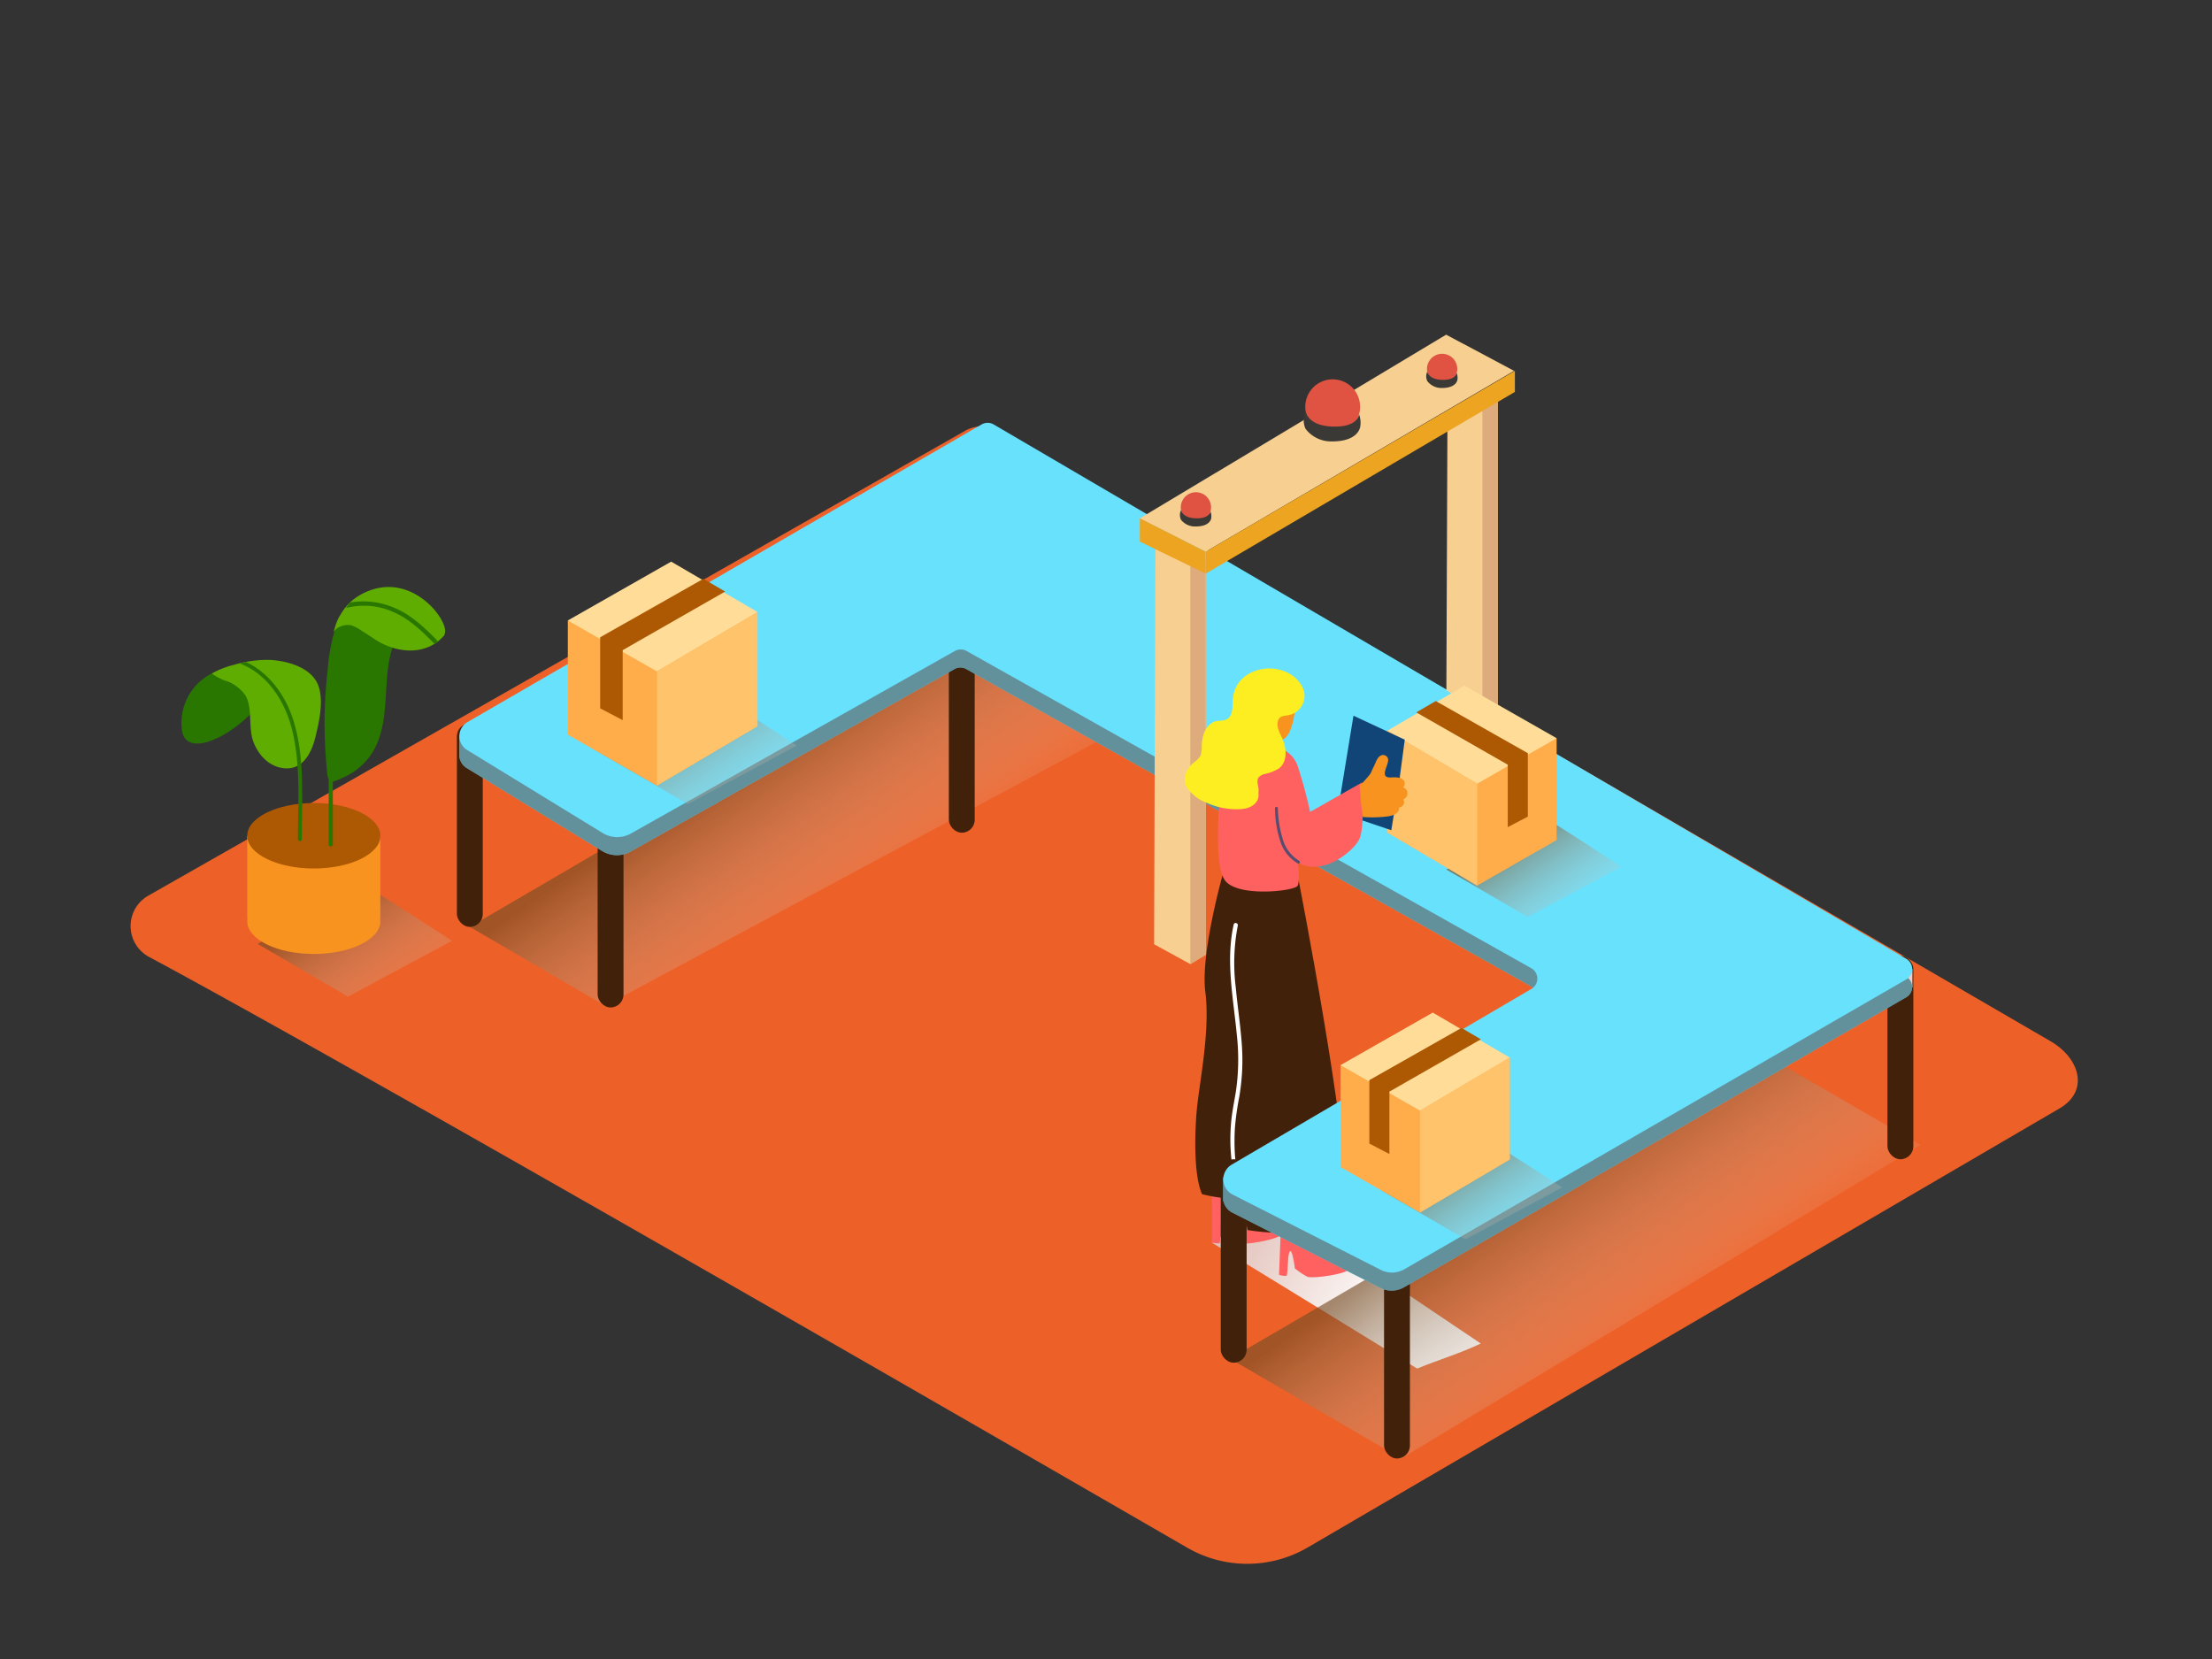 <svg xmlns="http://www.w3.org/2000/svg" xmlns:xlink="http://www.w3.org/1999/xlink" viewBox="0 0 400 300"><rect x="0" y="0" width="400" height="300" fill="#333333" stroke="none"/><defs><linearGradient id="linear-gradient" x1="-48.96" y1="214.41" x2="-90.3" y2="236.68" gradientTransform="matrix(-1, 0, 0, 1, 160.62, 0)" gradientUnits="userSpaceOnUse"><stop offset="0" stop-color="#d4a397"/><stop offset="1" stop-color="#fff"/></linearGradient><linearGradient id="linear-gradient-2" x1="299.47" y1="247.63" x2="275.04" y2="212.09" gradientUnits="userSpaceOnUse"><stop offset="0" stop-color="#fff" stop-opacity="0"/><stop offset="0.99" stop-color="#754c24"/></linearGradient><linearGradient id="linear-gradient-3" x1="157.03" y1="170.33" x2="133.77" y2="136.5" xlink:href="#linear-gradient-2"/><linearGradient id="linear-gradient-4" x1="74.96" y1="186.13" x2="59.41" y2="163.51" xlink:href="#linear-gradient-2"/><linearGradient id="linear-gradient-5" x1="136.97" y1="151.57" x2="120.67" y2="127.86" xlink:href="#linear-gradient-2"/><linearGradient id="linear-gradient-6" x1="287.12" y1="171.13" x2="273.11" y2="150.76" xlink:href="#linear-gradient-2"/><linearGradient id="linear-gradient-7" x1="276.18" y1="229.6" x2="261.71" y2="208.56" xlink:href="#linear-gradient-2"/></defs><title>141-150</title><g style="isolation:isolate"><g id="Layer_2" data-name="Layer 2"><path d="M26.88,173c38.57,20.7,152,86.18,187.77,106.85a21.68,21.68,0,0,0,21.79,0l136-79.42c5.41-3.16,3.68-9.13-1.77-12.22L180.88,77.93a6.49,6.49,0,0,0-6.41,0L26.75,162A6.33,6.33,0,0,0,26.88,173Z" fill="#ed6128"/><path d="M256.27,247.48l-37.1-22.75,10.51-7.4,38.09,25.62C264,244.76,260.07,245.9,256.27,247.48Z" fill="url(#linear-gradient)" style="mix-blend-mode:multiply"/><path d="M236.35,220c0,.14,2.9,6.75,3.55,7.17s2.66-.88,3.35-.15,1.57,2.29,0,2.94-6,1.26-6.86.91a14,14,0,0,1-2.24-1.51s-.43-3.55-.9-3.06-.3,4.31-.64,4.42a3.71,3.71,0,0,1-1.32-.19l.43-11.18" fill="#ff6161"/><path d="M223.79,214c0,.14,3.14,6.65,3.81,7s2.63-1,3.34-.27,1.65,2.23.15,2.93-6,1.48-6.82,1.15a14,14,0,0,1-2.29-1.43s-.55-3.53-1-3-.15,4.32-.48,4.44a3.71,3.71,0,0,1-1.33-.14l0-11.19" fill="#ff6161"/><path d="M234.84,159.21s9.24,47.34,8.48,58.34c0,0-1.83,7.33-17.72,4.89,0,0-1.37-5.5-.76-14.81s2.29-48.41,2.29-48.41Z" fill="#42210b"/><path d="M233.16,215.16l-2.39-56.49-9.56-.89s-4.16,14.56-3.25,21.58-1.07,16.34-1.53,21.23c-.41,4.39-.58,12,.94,15.35A26.47,26.47,0,0,0,233.16,215.16Z" fill="#42210b"/><path d="M224.93,219.76a94.47,94.47,0,0,1-1.6-10.73,38.18,38.18,0,0,1,0-5.29,51.53,51.53,0,0,1,.77-5.41,39.25,39.25,0,0,0,.44-9.72c-.25-3.33-.76-6.64-1.07-10a35.85,35.85,0,0,1,.36-11.23c.11-.48-.63-.68-.74-.2-1.48,6.64-.05,13.36.57,20a39.92,39.92,0,0,1-.19,10.32c-.28,1.67-.62,3.33-.8,5a35.21,35.21,0,0,0-.13,5.43,87.9,87.9,0,0,0,1.69,12C224.29,220.44,225,220.24,224.93,219.76Z" fill="#fff"/><polyline points="222.43 245.7 253.4 263.74 347.28 207.04 317.83 189.98" opacity="0.63" fill="url(#linear-gradient-2)" style="mix-blend-mode:multiply"/><polyline points="84.96 167.61 109.43 181.87 201.26 132.57 180.36 111.89" opacity="0.63" fill="url(#linear-gradient-3)" style="mix-blend-mode:multiply"/><rect x="82.62" y="130.82" width="4.68" height="36.79" rx="2.34" ry="2.34" fill="#42210b"/><rect x="108.07" y="145.39" width="4.68" height="36.79" rx="2.34" ry="2.34" fill="#42210b"/><rect x="171.58" y="113.79" width="4.68" height="36.79" rx="2.34" ry="2.34" fill="#42210b"/><rect x="220.75" y="209.63" width="4.68" height="36.79" rx="2.34" ry="2.34" fill="#42210b"/><rect x="250.28" y="226.95" width="4.68" height="36.79" rx="2.34" ry="2.34" fill="#42210b"/><rect x="341.31" y="172.84" width="4.68" height="36.79" rx="2.34" ry="2.34" fill="#42210b"/><polygon points="345.83 175.23 345.83 178.53 344.27 179.77 343.66 176 345.83 175.23" fill="#f2cec9"/><path d="M344.76,176.65,179.68,80a2.16,2.16,0,0,0-2.17,0l-93,53.84a2.92,2.92,0,0,0-.47.36l-1-1.33v3.4c0,.05,0,.11,0,.16v.17h0a2.89,2.89,0,0,0,1.38,2.3l24.49,15a5.07,5.07,0,0,0,5.13.09l58.57-33a2.16,2.16,0,0,1,2.12,0l102.13,57.37a2.16,2.16,0,0,1,0,3.74l-54.1,31.72-1.58-.94v3.54a3.1,3.1,0,0,0,0,.32v.46h.07a3,3,0,0,0,1.6,2.08l26.79,13.62a4.44,4.44,0,0,0,4.23-.11l90.79-52.42A2.16,2.16,0,0,0,344.76,176.65Z" fill="#68e1fd"/><path d="M344.76,176.65,179.68,80a2.16,2.16,0,0,0-2.17,0l-93,53.84a2.92,2.92,0,0,0-.47.36l-1-1.33v3.4c0,.05,0,.11,0,.16v.17h0a2.89,2.89,0,0,0,1.38,2.3l24.49,15a5.07,5.07,0,0,0,5.13.09l58.57-33a2.16,2.16,0,0,1,2.12,0l102.13,57.37a2.16,2.16,0,0,1,0,3.74l-54.1,31.72-1.58-.94v3.54a3.1,3.1,0,0,0,0,.32v.46h.07a3,3,0,0,0,1.6,2.08l26.79,13.62a4.44,4.44,0,0,0,4.23-.11l90.79-52.42A2.16,2.16,0,0,0,344.76,176.65Z" fill="#606060" opacity="0.61"/><path d="M84.48,135.63l24.49,15a5.07,5.07,0,0,0,5.13.09l58.57-33a2.16,2.16,0,0,1,2.12,0l102.13,57.37a2.16,2.16,0,0,1,0,3.74l-54.17,31.76a3.09,3.09,0,0,0,.16,5.43l26.79,13.62a4.44,4.44,0,0,0,4.23-.11l90.79-52.42a2.16,2.16,0,0,0,0-3.73L179.68,76.75a2.16,2.16,0,0,0-2.17,0l-93,53.84A2.94,2.94,0,0,0,84.48,135.63Z" fill="#68e1fd"/><path d="M270.84,130.14V71.75l-9.09,2.74-.2,50.38C264.62,126.67,267.8,128.29,270.84,130.14Z" fill="#f7cf91"/><path d="M270.84,130.14V71.75l-2.78.79v56Q269.46,129.3,270.84,130.14Z" fill="#deab7c"/><polygon points="206.12 93.73 218.03 99.76 273.79 67.06 261.51 60.52 206.12 93.73" fill="#f7cf91"/><polygon points="218.03 103.73 273.94 70.87 273.94 67.06 218.03 99.76 218.03 103.73" fill="#eda421"/><polygon points="208.94 97.16 208.7 170.75 215.25 174.34 218.03 172.64 218.03 99.76 208.94 97.16" fill="#f7cf91"/><polygon points="215.25 174.34 215.25 99.76 218.03 101.28 218.03 172.64 215.25 174.34" fill="#deab7c"/><circle cx="216.26" cy="91.74" r="2.74" transform="translate(35.42 241.69) rotate(-62.65)" fill="#e05342"/><path d="M213.57,92.25s.23,1.41,2.69,1.48,2.64-1.23,2.64-1.23a2.37,2.37,0,0,1,.11,1.3c-.16.65-.91,1.4-2.74,1.4A3.22,3.22,0,0,1,213.57,94,2,2,0,0,1,213.57,92.25Z" fill="#3a3935"/><circle cx="240.98" cy="73.54" r="4.96" transform="translate(64.96 253.81) rotate(-62.65)" fill="#e05342"/><path d="M236.13,74.46c0,.05.41,2.54,4.86,2.68,4.65.14,4.77-2.22,4.77-2.22a4.29,4.29,0,0,1,.19,2.36c-.29,1.18-1.64,2.54-5,2.54a5.82,5.82,0,0,1-4.86-2.27A3.55,3.55,0,0,1,236.13,74.46Z" fill="#3a3935"/><circle cx="263.62" cy="64.81" r="2.74" transform="translate(84.95 269.2) rotate(-62.65)" fill="#f7cf91"/><path d="M260.94,65.32s.23,1.41,2.69,1.48,2.64-1.23,2.64-1.23a2.37,2.37,0,0,1,.11,1.3c-.16.65-.91,1.4-2.74,1.4A3.22,3.22,0,0,1,260.94,67,2,2,0,0,1,260.94,65.32Z" fill="#f7cf91"/><polygon points="206.12 93.73 206.12 97.94 218.03 103.73 218.03 99.76 206.12 93.73" fill="#eda421"/><circle cx="260.78" cy="66.7" r="2.74" transform="translate(81.73 267.7) rotate(-62.65)" fill="#e05342"/><path d="M258.09,67.21s.23,1.41,2.69,1.48,2.64-1.23,2.64-1.23a2.37,2.37,0,0,1,.11,1.3c-.16.65-.91,1.4-2.74,1.4a3.22,3.22,0,0,1-2.69-1.25A2,2,0,0,1,258.09,67.21Z" fill="#3a3935"/><path d="M65.43,159.69l-18.85,11,16.35,9.53,18.8-10.09C76.31,166.64,70.91,163.11,65.43,159.69Z" opacity="0.63" fill="url(#linear-gradient-4)" style="mix-blend-mode:multiply"/><polyline points="44.71 151.13 44.71 166.01 68.78 166.01 68.78 151.13" fill="#f7931e"/><ellipse cx="56.75" cy="151.13" rx="12.04" ry="5.92" fill="#ad5802"/><ellipse cx="56.75" cy="166.59" rx="12.04" ry="5.92" fill="#f7931e"/><path d="M70.23,116.53c-2.54-1-6.06-4.5-9.13-4.39a36,36,0,0,0-1.86,9.13,82.89,82.89,0,0,0-.35,15.25q.11,1.7.28,3.39a2.7,2.7,0,0,0,.27,1q0,5.89,0,11.78a.37.37,0,0,0,.75,0q0-5.67,0-11.33a16.7,16.7,0,0,0,3.45-1.59,11.73,11.73,0,0,0,4.85-6.09c1.94-5.41.72-11.45,2.56-16.8C70.76,116.73,70.49,116.64,70.23,116.53Z" fill="#297600"/><path d="M65,107.66a9.43,9.43,0,0,0-3.44,3.52,5.9,5.9,0,0,0-.54,1l-.1.23h0a15.74,15.74,0,0,0-.58,1.87,2.33,2.33,0,0,1,1.28-1,3.18,3.18,0,0,1,2-.18,8.42,8.42,0,0,1,1.84,1c.86.52,1.69,1.1,2.53,1.64,4,2.53,9.3,2.79,12.38-.9,0-.15.08-.29.1-.44C81,111.88,73.84,102.54,65,107.66Z" fill="#5fad00"/><path d="M78.63,116.42l.5-.33a.34.34,0,0,0-.1-.29c-2.41-2.48-5-4.9-8.3-6.12a14.21,14.21,0,0,0-7.41-.73c-.27.31-.51.64-.75,1a12.87,12.87,0,0,1,8.52.71c2.91,1.24,5.23,3.47,7.41,5.71A.36.36,0,0,0,78.63,116.42Z" fill="#297600"/><path d="M38.22,121.81a10.05,10.05,0,0,0-5.38,9.64c.28,7.1,12,.17,15.1-5.83s3.59,2.56,3.59,2.56" fill="#297600"/><path d="M48.76,119.33a21.19,21.19,0,0,0-6.49.9,15.76,15.76,0,0,0-4,1.58,13,13,0,0,0,2.34,1.24,7.11,7.11,0,0,1,3.78,2.71,5.4,5.4,0,0,1,.45,1.07c.71,2.34.1,5.17,1.06,7.52s2.92,4.42,5.69,4.59c3.3.2,4.81-3,5.46-5.71s1.54-6.48.5-9.3C56.29,120.66,51.88,119.48,48.76,119.33Z" fill="#5fad00"/><path d="M53.1,130.42c-1.38-4.49-4.32-8.72-8.61-10.7h-.16l-.2.06-.78.2c5,1.86,8.14,6.79,9.43,11.83,1.64,6.45,1.09,13.43,1.1,20a.35.35,0,0,0,.69,0C54.55,144.79,55.2,137.24,53.1,130.42Z" fill="#297600"/><path d="M127,123.86,107.22,135.4l17.15,10,19.71-10.58C138.39,131.14,132.72,127.44,127,123.86Z" opacity="0.63" fill="url(#linear-gradient-5)" style="mix-blend-mode:multiply"/><polyline points="102.68 112.2 102.68 132.85 118.79 142.06 136.98 131.32 136.98 110.67" fill="#ffad4a"/><polygon points="102.68 112.2 121.37 101.56 136.98 110.67 118.79 121.41 102.68 112.2" fill="#fd9"/><polygon points="118.79 121.41 118.79 142.06 136.98 131.32 136.98 110.67 118.79 121.41" fill="#ffc36c"/><polygon points="108.53 115.24 127.19 104.67 131.13 106.97 112.6 117.57 112.6 130.22 108.53 128.09 108.53 115.24" fill="#ad5802"/><path d="M278.54,147.32l-17,9.92,14.73,8.58,16.94-9.09C288.34,153.57,283.47,150.4,278.54,147.32Z" opacity="0.63" fill="url(#linear-gradient-6)" style="mix-blend-mode:multiply"/><polyline points="281.49 133.49 281.49 151.91 267.12 160.14 250.89 150.55 250.89 132.12" fill="#ffad4a"/><polygon points="281.49 133.49 264.82 123.99 250.89 132.12 267.12 141.71 281.49 133.49" fill="#fd9"/><polygon points="267.12 141.71 267.12 160.14 250.89 150.55 250.89 132.12 267.12 141.71" fill="#ffc36c"/><polygon points="276.28 136.2 259.63 126.77 256.11 128.82 272.65 138.28 272.65 149.57 276.28 147.67 276.28 136.2" fill="#ad5802"/><path d="M267.32,205l-17.54,10.25L265,224.11l17.49-9.39C277.44,211.47,272.41,208.19,267.32,205Z" opacity="0.63" fill="url(#linear-gradient-7)" style="mix-blend-mode:multiply"/><polyline points="242.41 192.61 242.41 211.04 256.78 219.26 273.01 209.67 273.01 191.24" fill="#ffad4a"/><polygon points="242.41 192.61 259.09 183.11 273.01 191.24 256.78 200.83 242.41 192.61" fill="#fd9"/><polygon points="256.78 200.83 256.78 219.26 273.01 209.67 273.01 191.24 256.78 200.83" fill="#ffc36c"/><polygon points="247.62 195.32 264.28 185.88 267.79 187.94 251.25 197.4 251.25 208.69 247.62 206.79 247.62 195.32" fill="#ad5802"/><polyline points="245.19 147.97 241.94 146.6 244.75 129.42 254.03 133.76 252.95 141.84 251.59 150.13 245.19 147.97 246.19 146.68" fill="#124577"/><path d="M228.58,134.55c.9.33,4.83.33,6.09,4a82.4,82.4,0,0,1,2.24,8.27l9.4-5.33s.56,8.27-.56,10.38-6.59,6.73-11.08,4.07c0,0,.42,3.23,0,4.21s-10.75,2.17-13.13-.91-.75-17.74-.75-17.74" fill="#ff6161"/><path d="M246.16,145.61c-.15-1.18-.19-2.38-.31-3.57a6,6,0,0,0,.88-.85c.32-.35.63-.7.93-1.07s.39-.79.6-1.17l.24-.49c.3-.61.56-1.58,1.26-1.86a.91.91,0,0,1,1.26.71c.12,1.07-1.7,3.35.45,3.28a7.66,7.66,0,0,1,1.21,0c.82.11,1.57.51,1.27,1.45a1.45,1.45,0,0,1-.18.37,1.1,1.1,0,0,1,.66,1.47,1.22,1.22,0,0,1-.7.7.78.78,0,0,1,0,1,1.2,1.2,0,0,1-.75.46,1,1,0,0,1-.05.48c-.27.73-1.23,1-1.91,1.1a22.31,22.31,0,0,1-4.57.12C246.37,147.07,246.25,146.35,246.16,145.61Z" fill="#f7931e"/><path d="M234.05,122.93c.59.37.56,9.66-2.08,10.8-3.45,1.5-6.22-2.58-6.54-4.77S227.25,118.62,234.05,122.93Z" fill="#f7931e"/><path d="M215.86,137.89a4.06,4.06,0,0,0,1.23-1.24,5.52,5.52,0,0,0,.22-1.9c.09-1.57.5-3.23,1.94-4.09.92-.55,2.23-.07,3-.91s.59-2.36.71-3.53c.62-6.07,9.56-7.17,12.43-2.22a3.57,3.57,0,0,1-1.05,4.78,3.52,3.52,0,0,1-1.42.56c-.74.12-1.47.1-1.78.9-.47,1.2.4,2.44.83,3.5.67,1.66.89,4-.73,5.24a8.31,8.31,0,0,1-2.61,1,2.06,2.06,0,0,0-1,.57c-.43.54-.16,1.29-.07,1.9a3,3,0,0,1,0,1,2.07,2.07,0,0,1-.49,1.72c-1,1.18-2.76,1.22-4.16,1.15a13,13,0,0,1-4.74-1.17,7.44,7.44,0,0,1-3.61-2.85C213.71,140.63,214.61,139,215.86,137.89Z" fill="#fcee21"/><path d="M231.08,146.09a19.82,19.82,0,0,0,.87,5.58,6.69,6.69,0,0,0,3,4c.29.18,0,.64-.27.46a7,7,0,0,1-3.12-3.88,19.62,19.62,0,0,1-1-6.13A.27.27,0,0,1,231.08,146.09Z" fill="#124577" opacity="0.7"/></g></g></svg>